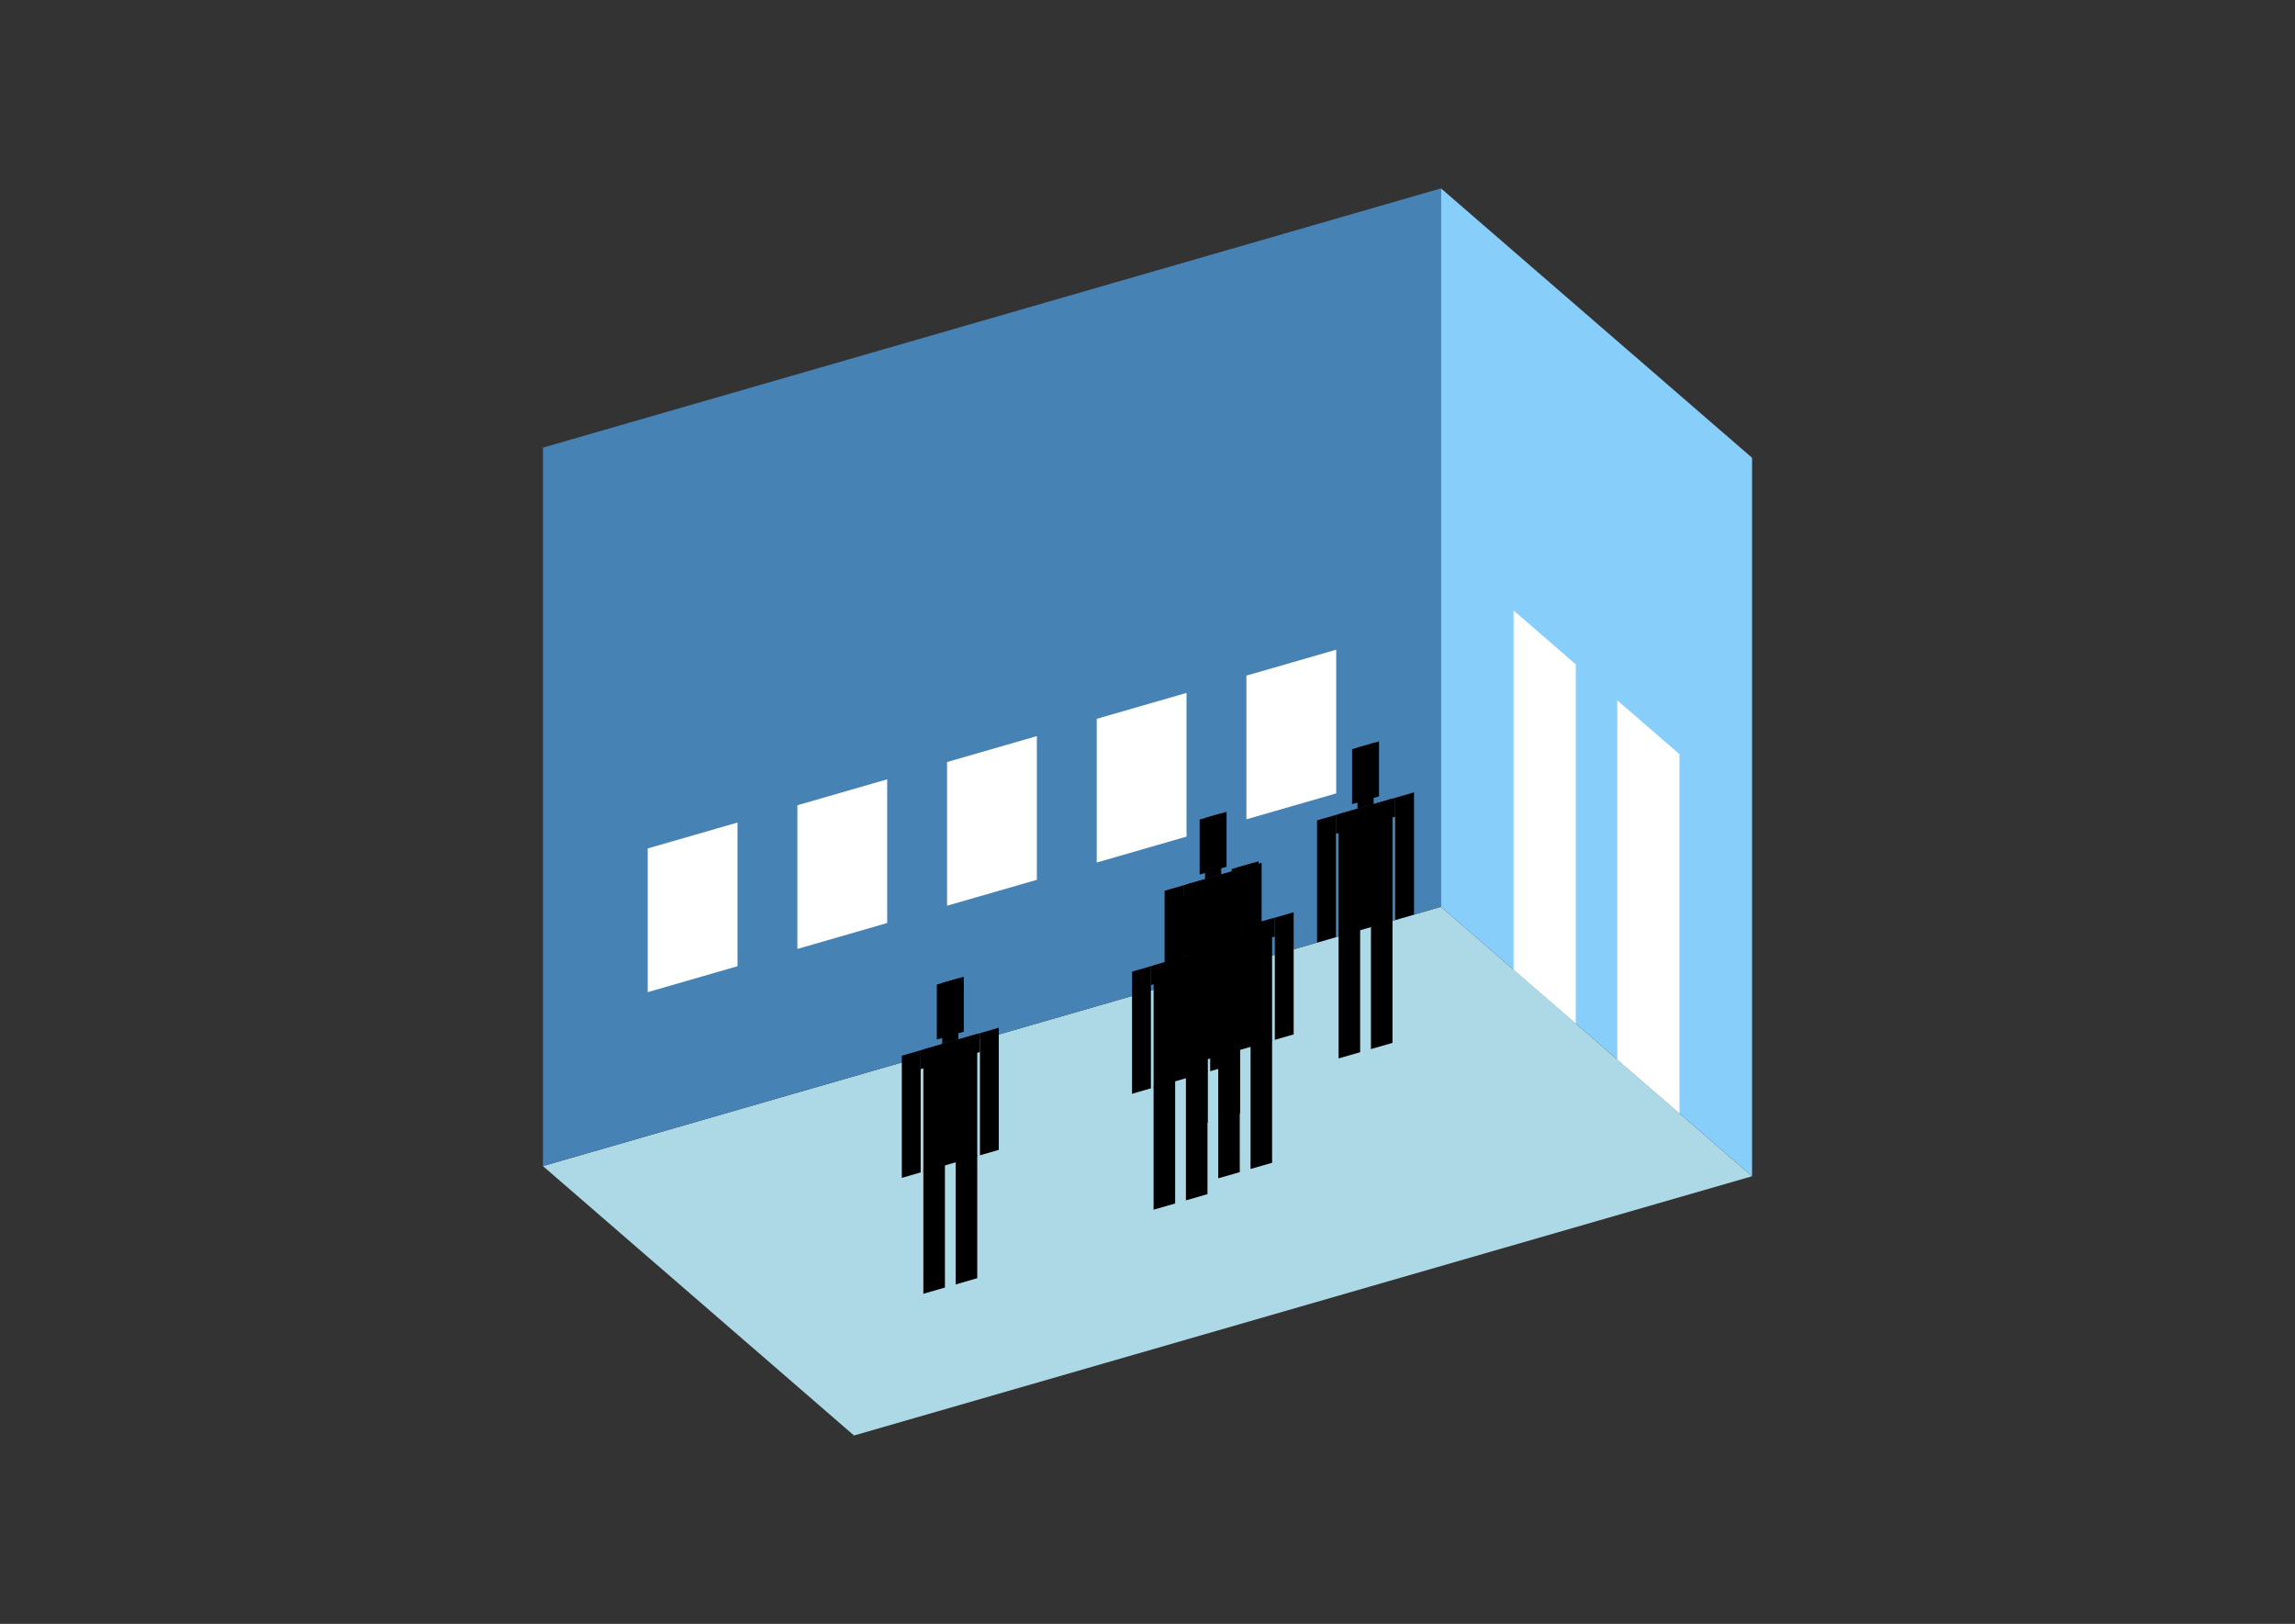 <?xml version="1.0" encoding="UTF-8"?>
<svg
  xmlns="http://www.w3.org/2000/svg"
  width="848"
  height="600"
  style="background-color:white"
>
  <rect width="100%" height="100%" fill="#333333" stroke="none"/>
  <polygon fill="lightblue" points="315.562,530.396 200.616,430.85 532.438,335.061 647.384,434.608" />
  <polygon fill="steelblue" points="200.616,430.85 200.616,165.392 532.438,69.604 532.438,335.061" />
  <polygon fill="lightskyblue" points="647.384,434.608 647.384,169.15 532.438,69.604 532.438,335.061" />
  <polygon fill="white" points="582.248,378.198 582.248,245.469 559.258,225.56 559.258,358.289" />
  <polygon fill="white" points="620.563,411.38 620.563,278.651 597.574,258.742 597.574,391.471" />
  <polygon fill="white" points="239.328,366.583 239.328,313.491 272.511,303.913 272.511,357.004" />
  <polygon fill="white" points="294.632,350.618 294.632,297.527 327.814,287.948 327.814,341.039" />
  <polygon fill="white" points="349.936,334.653 349.936,281.562 383.118,271.983 383.118,325.075" />
  <polygon fill="white" points="405.239,318.689 405.239,265.597 438.421,256.018 438.421,309.11" />
  <polygon fill="white" points="460.543,302.724 460.543,249.632 493.725,240.053 493.725,293.145" />
  <polygon fill="hsl(288.0,50.0%,66.347%)" points="494.613,391.071 494.613,345.492 502.577,343.193 502.577,388.772" />
  <polygon fill="hsl(288.0,50.0%,66.347%)" points="514.522,385.324 514.522,339.745 506.559,342.044 506.559,387.623" />
  <polygon fill="hsl(288.0,50.0%,66.347%)" points="486.649,348.242 486.649,303.114 493.617,301.103 493.617,346.231" />
  <polygon fill="hsl(288.0,50.0%,66.347%)" points="515.518,339.908 515.518,294.781 522.486,292.769 522.486,337.897" />
  <polygon fill="hsl(288.0,50.0%,66.347%)" points="493.617,308.071 493.617,301.103 515.518,294.781 515.518,301.749" />
  <polygon fill="hsl(288.0,50.0%,66.347%)" points="494.613,345.943 494.613,300.815 514.522,295.068 514.522,340.196" />
  <polygon fill="hsl(288.0,50.0%,66.347%)" points="499.59,297.122 499.59,276.815 509.545,273.941 509.545,294.249" />
  <polygon fill="hsl(288.0,50.0%,66.347%)" points="501.581,298.804 501.581,276.24 507.554,274.516 507.554,297.08" />
  <polygon fill="hsl(288.0,50.0%,62.675%)" points="438.289,417.079 438.289,371.5 446.253,369.201 446.253,414.78" />
  <polygon fill="hsl(288.0,50.0%,62.675%)" points="458.199,411.332 458.199,365.753 450.235,368.052 450.235,413.631" />
  <polygon fill="hsl(288.0,50.0%,62.675%)" points="430.326,374.25 430.326,329.122 437.294,327.111 437.294,372.239" />
  <polygon fill="hsl(288.0,50.0%,62.675%)" points="459.194,365.917 459.194,320.789 466.162,318.777 466.162,363.905" />
  <polygon fill="hsl(288.0,50.0%,62.675%)" points="437.294,334.079 437.294,327.111 459.194,320.789 459.194,327.757" />
  <polygon fill="hsl(288.0,50.0%,62.675%)" points="438.289,371.951 438.289,326.824 458.199,321.076 458.199,366.204" />
  <polygon fill="hsl(288.0,50.0%,62.675%)" points="443.267,323.13 443.267,302.823 453.221,299.949 453.221,320.257" />
  <polygon fill="hsl(288.0,50.0%,62.675%)" points="445.258,324.812 445.258,302.248 451.23,300.524 451.23,323.088" />
  <polygon fill="hsl(288.0,50.0%,54.496%)" points="450.134,435.37 450.134,389.791 458.098,387.492 458.098,433.071" />
  <polygon fill="hsl(288.0,50.0%,54.496%)" points="470.043,429.622 470.043,384.043 462.08,386.342 462.08,431.921" />
  <polygon fill="hsl(288.0,50.0%,54.496%)" points="442.17,392.541 442.17,347.413 449.139,345.402 449.139,390.529" />
  <polygon fill="hsl(288.0,50.0%,54.496%)" points="471.039,384.207 471.039,339.08 478.007,337.068 478.007,382.196" />
  <polygon fill="hsl(288.0,50.0%,54.496%)" points="449.139,352.37 449.139,345.402 471.039,339.08 471.039,346.048" />
  <polygon fill="hsl(288.0,50.0%,54.496%)" points="450.134,390.242 450.134,345.114 470.043,339.367 470.043,384.495" />
  <polygon fill="hsl(288.0,50.0%,54.496%)" points="455.112,341.421 455.112,321.113 465.066,318.24 465.066,338.547" />
  <polygon fill="hsl(288.0,50.0%,54.496%)" points="457.102,343.103 457.102,320.539 463.075,318.815 463.075,341.378" />
  <polygon fill="hsl(288.0,50.0%,52.726%)" points="426.254,446.964 426.254,401.385 434.218,399.086 434.218,444.665" />
  <polygon fill="hsl(288.0,50.0%,52.726%)" points="446.164,441.216 446.164,395.637 438.2,397.936 438.2,443.515" />
  <polygon fill="hsl(288.0,50.0%,52.726%)" points="418.291,404.135 418.291,359.007 425.259,356.996 425.259,402.123" />
  <polygon fill="hsl(288.0,50.0%,52.726%)" points="447.159,395.801 447.159,350.674 454.127,348.662 454.127,393.79" />
  <polygon fill="hsl(288.0,50.0%,52.726%)" points="425.259,363.964 425.259,356.996 447.159,350.674 447.159,357.642" />
  <polygon fill="hsl(288.0,50.0%,52.726%)" points="426.254,401.836 426.254,356.708 446.164,350.961 446.164,396.089" />
  <polygon fill="hsl(288.0,50.0%,52.726%)" points="431.232,353.015 431.232,332.708 441.186,329.834 441.186,350.141" />
  <polygon fill="hsl(288.0,50.0%,52.726%)" points="433.223,354.697 433.223,332.133 439.195,330.409 439.195,352.972" />
  <polygon fill="hsl(288.0,50.0%,50.275%)" points="341.181,478.027 341.181,432.448 349.145,430.149 349.145,475.728" />
  <polygon fill="hsl(288.0,50.0%,50.275%)" points="361.09,472.279 361.09,426.7 353.126,428.999 353.126,474.578" />
  <polygon fill="hsl(288.0,50.0%,50.275%)" points="333.217,435.198 333.217,390.07 340.185,388.059 340.185,433.186" />
  <polygon fill="hsl(288.0,50.0%,50.275%)" points="362.086,426.864 362.086,381.737 369.054,379.725 369.054,424.853" />
  <polygon fill="hsl(288.0,50.0%,50.275%)" points="340.185,395.027 340.185,388.059 362.086,381.737 362.086,388.705" />
  <polygon fill="hsl(288.0,50.0%,50.275%)" points="341.181,432.899 341.181,387.771 361.09,382.024 361.09,427.152" />
  <polygon fill="hsl(288.0,50.0%,50.275%)" points="346.158,384.078 346.158,363.771 356.113,360.897 356.113,381.204" />
  <polygon fill="hsl(288.0,50.0%,50.275%)" points="348.149,385.76 348.149,363.196 354.122,361.472 354.122,384.035" />
</svg>
